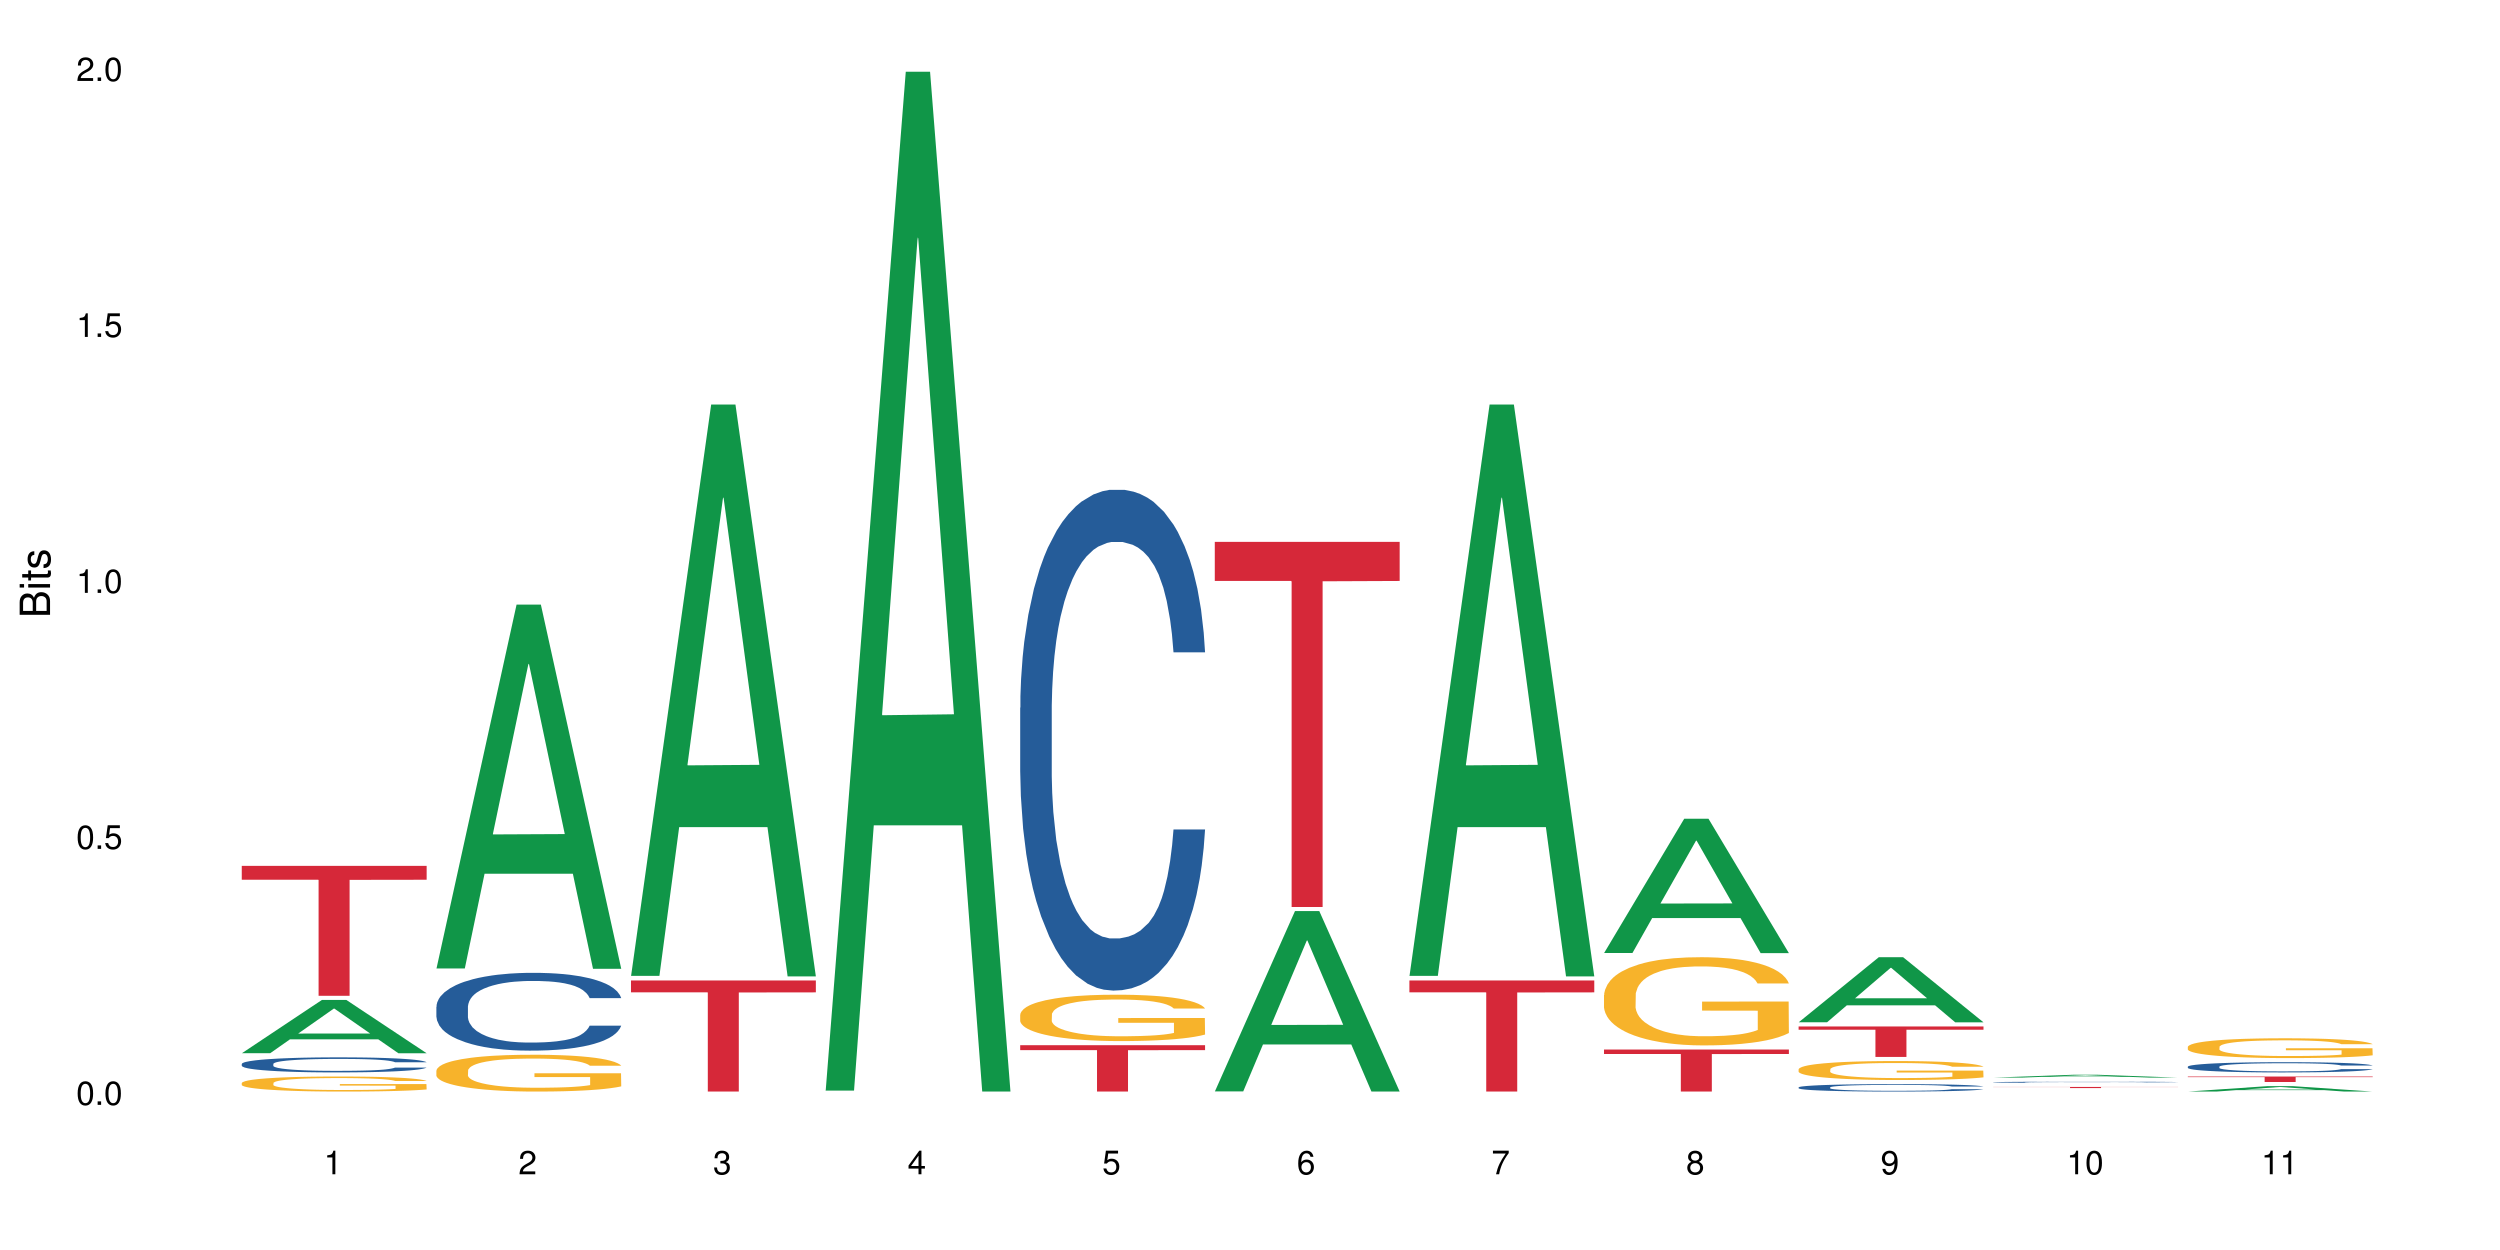 <?xml version="1.0" encoding="UTF-8"?>
<svg xmlns="http://www.w3.org/2000/svg" xmlns:xlink="http://www.w3.org/1999/xlink" width="720pt" height="360pt" viewBox="0 0 720 360" version="1.1">
<defs>
<g>
<symbol overflow="visible" id="glyph0-0">
<path style="stroke:none;" d=""/>
</symbol>
<symbol overflow="visible" id="glyph0-1">
<path style="stroke:none;" d="M 2.641 -6.797 C 2 -6.797 1.422 -6.531 1.078 -6.047 C 0.641 -5.453 0.406 -4.547 0.406 -3.297 C 0.406 -1 1.188 0.219 2.641 0.219 C 4.078 0.219 4.859 -1 4.859 -3.234 C 4.859 -4.562 4.656 -5.438 4.203 -6.047 C 3.844 -6.531 3.281 -6.797 2.641 -6.797 Z M 2.641 -6.047 C 3.547 -6.047 4 -5.125 4 -3.312 C 4 -1.375 3.562 -0.484 2.625 -0.484 C 1.734 -0.484 1.281 -1.422 1.281 -3.281 C 1.281 -5.141 1.734 -6.047 2.641 -6.047 Z M 2.641 -6.047 "/>
</symbol>
<symbol overflow="visible" id="glyph0-2">
<path style="stroke:none;" d="M 1.828 -1 L 0.828 -1 L 0.828 0 L 1.828 0 Z M 1.828 -1 "/>
</symbol>
<symbol overflow="visible" id="glyph0-3">
<path style="stroke:none;" d="M 4.562 -6.797 L 1.062 -6.797 L 0.547 -3.094 L 1.328 -3.094 C 1.719 -3.562 2.047 -3.734 2.578 -3.734 C 3.484 -3.734 4.062 -3.109 4.062 -2.094 C 4.062 -1.125 3.484 -0.531 2.578 -0.531 C 1.828 -0.531 1.375 -0.906 1.188 -1.672 L 0.328 -1.672 C 0.453 -1.109 0.547 -0.844 0.75 -0.594 C 1.125 -0.078 1.828 0.219 2.594 0.219 C 3.969 0.219 4.922 -0.781 4.922 -2.219 C 4.922 -3.562 4.031 -4.484 2.719 -4.484 C 2.25 -4.484 1.859 -4.359 1.469 -4.062 L 1.734 -5.969 L 4.562 -5.969 Z M 4.562 -6.797 "/>
</symbol>
<symbol overflow="visible" id="glyph0-4">
<path style="stroke:none;" d="M 2.484 -4.844 L 2.484 0 L 3.328 0 L 3.328 -6.797 L 2.766 -6.797 C 2.469 -5.75 2.281 -5.609 0.984 -5.453 L 0.984 -4.844 Z M 2.484 -4.844 "/>
</symbol>
<symbol overflow="visible" id="glyph0-5">
<path style="stroke:none;" d="M 4.859 -0.828 L 1.281 -0.828 C 1.359 -1.391 1.672 -1.75 2.5 -2.234 L 3.469 -2.75 C 4.406 -3.266 4.906 -3.969 4.906 -4.812 C 4.906 -5.375 4.672 -5.906 4.266 -6.266 C 3.859 -6.625 3.375 -6.797 2.719 -6.797 C 1.859 -6.797 1.219 -6.5 0.844 -5.922 C 0.609 -5.562 0.5 -5.125 0.484 -4.438 L 1.328 -4.438 C 1.359 -4.906 1.406 -5.188 1.531 -5.406 C 1.75 -5.812 2.188 -6.062 2.703 -6.062 C 3.469 -6.062 4.031 -5.516 4.031 -4.781 C 4.031 -4.25 3.719 -3.797 3.125 -3.438 L 2.234 -2.938 C 0.812 -2.141 0.406 -1.5 0.328 0 L 4.859 0 Z M 4.859 -0.828 "/>
</symbol>
<symbol overflow="visible" id="glyph0-6">
<path style="stroke:none;" d="M 2.125 -3.125 L 2.578 -3.125 C 3.516 -3.125 3.984 -2.703 3.984 -1.891 C 3.984 -1.031 3.469 -0.531 2.578 -0.531 C 1.656 -0.531 1.203 -0.984 1.156 -1.969 L 0.312 -1.969 C 0.344 -1.422 0.438 -1.078 0.609 -0.766 C 0.953 -0.109 1.625 0.219 2.547 0.219 C 3.953 0.219 4.859 -0.609 4.859 -1.906 C 4.859 -2.766 4.516 -3.25 3.703 -3.516 C 4.344 -3.766 4.656 -4.25 4.656 -4.938 C 4.656 -6.109 3.875 -6.797 2.578 -6.797 C 1.203 -6.797 0.484 -6.047 0.453 -4.609 L 1.297 -4.609 C 1.312 -5.016 1.344 -5.25 1.453 -5.453 C 1.641 -5.828 2.062 -6.062 2.594 -6.062 C 3.344 -6.062 3.797 -5.625 3.797 -4.906 C 3.797 -4.422 3.609 -4.141 3.25 -3.984 C 3.016 -3.891 2.719 -3.844 2.125 -3.844 Z M 2.125 -3.125 "/>
</symbol>
<symbol overflow="visible" id="glyph0-7">
<path style="stroke:none;" d="M 3.141 -1.625 L 3.141 0 L 3.984 0 L 3.984 -1.625 L 4.984 -1.625 L 4.984 -2.391 L 3.984 -2.391 L 3.984 -6.797 L 3.359 -6.797 L 0.266 -2.516 L 0.266 -1.625 Z M 3.141 -2.391 L 1 -2.391 L 3.141 -5.359 Z M 3.141 -2.391 "/>
</symbol>
<symbol overflow="visible" id="glyph0-8">
<path style="stroke:none;" d="M 4.781 -5.031 C 4.609 -6.141 3.891 -6.797 2.844 -6.797 C 2.094 -6.797 1.422 -6.438 1.031 -5.828 C 0.609 -5.172 0.406 -4.344 0.406 -3.094 C 0.406 -1.953 0.578 -1.234 0.984 -0.625 C 1.359 -0.078 1.953 0.219 2.703 0.219 C 3.984 0.219 4.922 -0.734 4.922 -2.078 C 4.922 -3.344 4.062 -4.234 2.844 -4.234 C 2.172 -4.234 1.641 -3.969 1.281 -3.469 C 1.281 -5.125 1.828 -6.047 2.797 -6.047 C 3.391 -6.047 3.797 -5.672 3.938 -5.031 Z M 2.734 -3.484 C 3.547 -3.484 4.062 -2.922 4.062 -2 C 4.062 -1.156 3.484 -0.531 2.703 -0.531 C 1.922 -0.531 1.328 -1.188 1.328 -2.047 C 1.328 -2.891 1.906 -3.484 2.734 -3.484 Z M 2.734 -3.484 "/>
</symbol>
<symbol overflow="visible" id="glyph0-9">
<path style="stroke:none;" d="M 4.984 -6.797 L 0.438 -6.797 L 0.438 -5.969 L 4.109 -5.969 C 2.5 -3.656 1.828 -2.234 1.328 0 L 2.219 0 C 2.594 -2.172 3.453 -4.047 4.984 -6.094 Z M 4.984 -6.797 "/>
</symbol>
<symbol overflow="visible" id="glyph0-10">
<path style="stroke:none;" d="M 3.75 -3.578 C 4.453 -4 4.688 -4.344 4.688 -4.984 C 4.688 -6.047 3.844 -6.797 2.641 -6.797 C 1.438 -6.797 0.594 -6.047 0.594 -4.984 C 0.594 -4.359 0.828 -4.016 1.516 -3.578 C 0.734 -3.203 0.359 -2.641 0.359 -1.891 C 0.359 -0.641 1.297 0.219 2.641 0.219 C 3.984 0.219 4.922 -0.641 4.922 -1.875 C 4.922 -2.641 4.531 -3.203 3.75 -3.578 Z M 2.641 -6.047 C 3.359 -6.047 3.812 -5.625 3.812 -4.969 C 3.812 -4.344 3.344 -3.922 2.641 -3.922 C 1.922 -3.922 1.453 -4.344 1.453 -4.984 C 1.453 -5.625 1.922 -6.047 2.641 -6.047 Z M 2.641 -3.203 C 3.484 -3.203 4.062 -2.672 4.062 -1.875 C 4.062 -1.062 3.484 -0.531 2.625 -0.531 C 1.797 -0.531 1.219 -1.078 1.219 -1.875 C 1.219 -2.672 1.797 -3.203 2.641 -3.203 Z M 2.641 -3.203 "/>
</symbol>
<symbol overflow="visible" id="glyph0-11">
<path style="stroke:none;" d="M 0.516 -1.547 C 0.672 -0.438 1.406 0.219 2.438 0.219 C 3.188 0.219 3.859 -0.141 4.266 -0.75 C 4.688 -1.406 4.891 -2.25 4.891 -3.484 C 4.891 -4.625 4.703 -5.359 4.312 -5.953 C 3.938 -6.5 3.344 -6.797 2.594 -6.797 C 1.297 -6.797 0.359 -5.844 0.359 -4.516 C 0.359 -3.25 1.234 -2.344 2.453 -2.344 C 3.094 -2.344 3.562 -2.578 4.016 -3.109 C 4 -1.453 3.469 -0.531 2.5 -0.531 C 1.906 -0.531 1.484 -0.906 1.359 -1.547 Z M 2.578 -6.062 C 3.375 -6.062 3.969 -5.406 3.969 -4.531 C 3.969 -3.688 3.375 -3.094 2.547 -3.094 C 1.734 -3.094 1.234 -3.672 1.234 -4.578 C 1.234 -5.438 1.797 -6.062 2.578 -6.062 Z M 2.578 -6.062 "/>
</symbol>
<symbol overflow="visible" id="glyph1-0">
<path style="stroke:none;" d=""/>
</symbol>
<symbol overflow="visible" id="glyph1-1">
<path style="stroke:none;" d="M 0 -0.953 L 0 -4.891 C 0 -5.719 -0.234 -6.344 -0.734 -6.797 C -1.188 -7.234 -1.812 -7.469 -2.5 -7.469 C -3.547 -7.469 -4.188 -7 -4.625 -5.875 C -4.984 -6.672 -5.641 -7.094 -6.531 -7.094 C -7.156 -7.094 -7.734 -6.859 -8.141 -6.391 C -8.562 -5.938 -8.75 -5.344 -8.75 -4.5 L -8.75 -0.953 Z M -4.984 -2.062 L -7.766 -2.062 L -7.766 -4.219 C -7.766 -4.844 -7.688 -5.203 -7.453 -5.5 C -7.219 -5.812 -6.859 -5.969 -6.375 -5.969 C -5.906 -5.969 -5.531 -5.812 -5.297 -5.5 C -5.062 -5.203 -4.984 -4.844 -4.984 -4.219 Z M -0.984 -2.062 L -4 -2.062 L -4 -4.781 C -4 -5.328 -3.859 -5.688 -3.578 -5.953 C -3.297 -6.219 -2.922 -6.359 -2.484 -6.359 C -2.062 -6.359 -1.688 -6.219 -1.406 -5.953 C -1.109 -5.688 -0.984 -5.328 -0.984 -4.781 Z M -0.984 -2.062 "/>
</symbol>
<symbol overflow="visible" id="glyph1-2">
<path style="stroke:none;" d="M -6.281 -1.797 L -6.281 -0.797 L 0 -0.797 L 0 -1.797 Z M -8.75 -1.797 L -8.75 -0.797 L -7.484 -0.797 L -7.484 -1.797 Z M -8.75 -1.797 "/>
</symbol>
<symbol overflow="visible" id="glyph1-3">
<path style="stroke:none;" d="M -6.281 -3.047 L -6.281 -2.016 L -8.016 -2.016 L -8.016 -1.016 L -6.281 -1.016 L -6.281 -0.172 L -5.469 -0.172 L -5.469 -1.016 L -0.719 -1.016 C -0.078 -1.016 0.281 -1.453 0.281 -2.234 C 0.281 -2.469 0.25 -2.719 0.188 -3.047 L -0.641 -3.047 C -0.609 -2.922 -0.594 -2.766 -0.594 -2.562 C -0.594 -2.141 -0.719 -2.016 -1.156 -2.016 L -5.469 -2.016 L -5.469 -3.047 Z M -6.281 -3.047 "/>
</symbol>
<symbol overflow="visible" id="glyph1-4">
<path style="stroke:none;" d="M -4.531 -5.25 C -5.766 -5.25 -6.469 -4.422 -6.469 -2.969 C -6.469 -1.516 -5.719 -0.562 -4.547 -0.562 C -3.562 -0.562 -3.094 -1.062 -2.734 -2.562 L -2.516 -3.484 C -2.344 -4.188 -2.094 -4.469 -1.625 -4.469 C -1.047 -4.469 -0.641 -3.875 -0.641 -3 C -0.641 -2.453 -0.797 -2 -1.062 -1.75 C -1.25 -1.594 -1.422 -1.531 -1.875 -1.469 L -1.875 -0.406 C -0.422 -0.453 0.281 -1.266 0.281 -2.922 C 0.281 -4.5 -0.5 -5.516 -1.719 -5.516 C -2.656 -5.516 -3.172 -4.984 -3.469 -3.734 L -3.703 -2.766 C -3.891 -1.953 -4.156 -1.609 -4.594 -1.609 C -5.172 -1.609 -5.547 -2.125 -5.547 -2.938 C -5.547 -3.75 -5.203 -4.172 -4.531 -4.203 Z M -4.531 -5.25 "/>
</symbol>
</g>
</defs>
<g id="surface563">
<rect x="0" y="0" width="720" height="360" style="fill:rgb(100%,100%,100%);fill-opacity:1;stroke:none;"/>
<path style=" stroke:none;fill-rule:nonzero;fill:rgb(6.275%,58.824%,28.235%);fill-opacity:1;" d="M 69.629 303.324 L 69.688 303.309 L 92.723 287.973 L 99.723 287.973 L 122.875 303.34 L 114.738 303.34 L 108.938 299.328 L 83.508 299.328 L 77.82 303.324 L 69.629 303.324 L 85.957 297.668 L 106.605 297.652 L 96.309 290.484 L 96.195 290.469 L 96.082 290.512 L 85.898 297.652 L 85.957 297.668 Z M 69.629 303.324 "/>
<path style=" stroke:none;fill-rule:nonzero;fill:rgb(14.51%,36.078%,60%);fill-opacity:1;" d="M 69.629 306.406 L 69.695 306.402 L 69.695 306.305 L 69.891 306.156 L 70.344 305.965 L 70.797 305.836 L 71.969 305.602 L 73.59 305.375 L 75.277 305.199 L 76.512 305.098 L 77.617 305.02 L 80.148 304.871 L 81.773 304.797 L 83.523 304.73 L 85.668 304.66 L 87.227 304.621 L 90.73 304.559 L 93.328 304.531 L 95.344 304.52 L 99.691 304.52 L 102.289 304.535 L 104.172 304.555 L 106.25 304.586 L 108.004 304.621 L 111.055 304.711 L 113.781 304.82 L 115.016 304.883 L 116.965 305.008 L 118.457 305.125 L 119.496 305.227 L 120.664 305.375 L 121.703 305.555 L 122.484 305.754 L 122.875 305.926 L 113.781 305.926 L 113.328 305.766 L 112.809 305.645 L 111.836 305.48 L 110.859 305.367 L 109.496 305.254 L 108.266 305.176 L 106.574 305.102 L 105.082 305.055 L 103.523 305.02 L 102.031 304.996 L 99.172 304.973 L 95.863 304.973 L 94.629 304.98 L 92.098 305.012 L 90.73 305.039 L 88.785 305.094 L 87.422 305.145 L 85.797 305.223 L 84.695 305.293 L 83.328 305.395 L 82.355 305.484 L 81.254 305.617 L 80.602 305.715 L 80.02 305.828 L 79.5 305.957 L 79.109 306.098 L 78.852 306.242 L 78.719 306.387 L 78.719 307 L 78.852 307.145 L 79.176 307.309 L 80.02 307.551 L 81.254 307.762 L 82.68 307.926 L 84.043 308.047 L 84.824 308.102 L 85.863 308.164 L 87.484 308.246 L 89.824 308.324 L 91.188 308.355 L 93.266 308.387 L 95.406 308.402 L 98.266 308.402 L 100.797 308.387 L 102.484 308.367 L 104.238 308.336 L 106.641 308.27 L 108.133 308.203 L 109.434 308.129 L 110.406 308.055 L 111.055 307.992 L 112.031 307.867 L 112.809 307.734 L 113.395 307.594 L 113.781 307.461 L 122.875 307.461 L 122.484 307.617 L 121.898 307.773 L 121.316 307.887 L 120.406 308.027 L 119.367 308.148 L 117.875 308.289 L 116.641 308.379 L 115.016 308.477 L 113.523 308.555 L 111.898 308.621 L 109.496 308.699 L 107.938 308.738 L 106.25 308.777 L 104.238 308.809 L 101.707 308.836 L 98.977 308.852 L 96.445 308.855 L 93.719 308.848 L 91.707 308.832 L 89.043 308.797 L 85.73 308.723 L 83.328 308.648 L 81.445 308.574 L 79.824 308.496 L 78.004 308.387 L 75.668 308.215 L 74.238 308.078 L 73.266 307.969 L 72.16 307.812 L 71.383 307.676 L 70.473 307.453 L 69.824 307.172 L 69.629 306.953 Z M 69.629 306.406 "/>
<path style=" stroke:none;fill-rule:nonzero;fill:rgb(96.863%,70.196%,16.863%);fill-opacity:1;" d="M 69.629 311.891 L 69.695 311.887 L 69.695 311.809 L 69.953 311.629 L 70.602 311.387 L 71.449 311.184 L 72.355 311.023 L 72.941 310.941 L 73.914 310.824 L 74.758 310.734 L 76.902 310.559 L 79.629 310.391 L 81.121 310.32 L 82.809 310.254 L 85.215 310.176 L 86.316 310.148 L 89.691 310.086 L 93.523 310.047 L 97.746 310.035 L 99.691 310.039 L 102.355 310.055 L 105.992 310.098 L 108.07 310.137 L 109.691 310.176 L 111.379 310.23 L 113.457 310.309 L 115.406 310.402 L 116.965 310.496 L 118.523 310.617 L 119.82 310.742 L 120.926 310.883 L 121.898 311.047 L 122.484 311.188 L 122.875 311.324 L 113.848 311.324 L 113.328 311.188 L 112.742 311.078 L 111.77 310.949 L 110.797 310.855 L 109.82 310.777 L 108.004 310.676 L 106.445 310.613 L 104.496 310.559 L 102.613 310.523 L 100.473 310.496 L 99.172 310.488 L 95.73 310.488 L 92.613 310.52 L 90.797 310.551 L 89.5 310.582 L 87.68 310.641 L 86.578 310.688 L 85.926 310.719 L 83.98 310.844 L 82.68 310.953 L 81.965 311.027 L 81.059 311.148 L 80.406 311.254 L 79.695 311.414 L 79.305 311.531 L 78.785 311.801 L 78.719 312.512 L 78.914 312.664 L 79.305 312.828 L 79.824 312.969 L 80.602 313.121 L 81.383 313.234 L 82.746 313.387 L 83.914 313.492 L 84.824 313.559 L 86.578 313.664 L 87.289 313.703 L 88.98 313.773 L 90.73 313.828 L 92.875 313.875 L 94.5 313.898 L 97.094 313.918 L 100.406 313.918 L 104.305 313.895 L 106.77 313.863 L 108.457 313.832 L 109.562 313.805 L 110.926 313.762 L 111.898 313.723 L 112.809 313.676 L 113.914 313.609 L 113.914 312.664 L 97.875 312.66 L 97.875 312.215 L 122.809 312.211 L 122.875 313.762 L 121.512 313.867 L 119.82 313.973 L 118.199 314.051 L 116.512 314.117 L 114.109 314.191 L 112.16 314.238 L 109.172 314.297 L 106.445 314.332 L 103.59 314.355 L 101.055 314.367 L 98.07 314.371 L 95.406 314.363 L 92.551 314.34 L 90.277 314.309 L 88.199 314.27 L 86.121 314.215 L 83.523 314.133 L 81.836 314.066 L 80.082 313.984 L 78.332 313.883 L 76.773 313.777 L 75.734 313.695 L 74.695 313.598 L 73.59 313.48 L 72.551 313.344 L 71.773 313.223 L 71.059 313.082 L 70.539 312.953 L 70.02 312.773 L 69.758 312.633 L 69.629 312.508 Z M 69.629 311.891 "/>
<path style=" stroke:none;fill-rule:nonzero;fill:rgb(83.922%,15.686%,22.353%);fill-opacity:1;" d="M 69.629 249.363 L 122.875 249.363 L 122.875 253.367 L 100.684 253.402 L 100.684 286.793 L 91.754 286.793 L 91.754 253.438 L 91.625 253.367 L 69.629 253.367 Z M 69.629 249.363 "/>
<path style=" stroke:none;fill-rule:nonzero;fill:rgb(6.275%,58.824%,28.235%);fill-opacity:1;" d="M 125.676 278.918 L 125.734 278.82 L 148.77 174.129 L 155.77 174.129 L 178.918 279.016 L 170.785 279.016 L 164.984 251.637 L 139.555 251.637 L 133.867 278.918 L 125.676 278.918 L 142 240.312 L 162.652 240.211 L 152.355 191.266 L 152.242 191.168 L 152.129 191.465 L 141.945 240.211 L 142 240.312 Z M 125.676 278.918 "/>
<path style=" stroke:none;fill-rule:nonzero;fill:rgb(14.51%,36.078%,60%);fill-opacity:1;" d="M 125.676 289.938 L 125.742 289.918 L 125.742 289.426 L 125.934 288.648 L 126.391 287.664 L 126.844 286.988 L 128.012 285.781 L 129.637 284.617 L 131.324 283.715 L 132.559 283.184 L 133.664 282.773 L 136.195 282.016 L 137.816 281.629 L 139.57 281.281 L 141.715 280.934 L 143.273 280.727 L 146.777 280.398 L 149.375 280.258 L 151.391 280.195 L 155.738 280.195 L 158.336 280.277 L 160.219 280.379 L 162.297 280.543 L 164.051 280.727 L 167.102 281.176 L 169.828 281.75 L 171.062 282.078 L 173.012 282.711 L 174.504 283.328 L 175.543 283.859 L 176.711 284.617 L 177.75 285.535 L 178.531 286.582 L 178.918 287.461 L 169.828 287.461 L 169.375 286.641 L 168.855 286.008 L 167.883 285.168 L 166.906 284.574 L 165.543 283.98 L 164.309 283.594 L 162.621 283.203 L 161.129 282.957 L 159.57 282.773 L 158.078 282.652 L 155.219 282.527 L 151.906 282.527 L 150.676 282.57 L 148.141 282.734 L 146.777 282.875 L 144.832 283.164 L 143.469 283.43 L 141.844 283.84 L 140.738 284.188 L 139.375 284.719 L 138.402 285.188 L 137.297 285.863 L 136.648 286.375 L 136.066 286.949 L 135.547 287.625 L 135.156 288.34 L 134.895 289.098 L 134.766 289.836 L 134.766 293.008 L 134.895 293.742 L 135.219 294.605 L 136.066 295.852 L 137.297 296.938 L 138.727 297.797 L 140.09 298.41 L 140.871 298.695 L 141.91 299.023 L 143.531 299.434 L 145.871 299.844 L 147.234 300.008 L 149.312 300.172 L 151.453 300.254 L 154.312 300.254 L 156.844 300.172 L 158.531 300.066 L 160.285 299.906 L 162.688 299.555 L 164.18 299.23 L 165.48 298.84 L 166.453 298.453 L 167.102 298.125 L 168.074 297.488 L 168.855 296.793 L 169.441 296.078 L 169.828 295.383 L 178.918 295.383 L 178.531 296.199 L 177.945 297 L 177.363 297.59 L 176.453 298.309 L 175.414 298.941 L 173.922 299.66 L 172.688 300.129 L 171.062 300.641 L 169.57 301.031 L 167.945 301.379 L 165.543 301.789 L 163.984 301.992 L 162.297 302.176 L 160.285 302.34 L 157.754 302.484 L 155.023 302.566 L 152.492 302.586 L 149.766 302.543 L 147.754 302.461 L 145.09 302.277 L 141.777 301.91 L 139.375 301.52 L 137.492 301.133 L 135.871 300.723 L 134.051 300.172 L 131.715 299.27 L 130.285 298.574 L 129.312 298 L 128.207 297.203 L 127.43 296.488 L 126.52 295.34 L 125.871 293.887 L 125.676 292.762 Z M 125.676 289.938 "/>
<path style=" stroke:none;fill-rule:nonzero;fill:rgb(96.863%,70.196%,16.863%);fill-opacity:1;" d="M 125.676 308.309 L 125.742 308.297 L 125.742 308.105 L 126 307.668 L 126.648 307.066 L 127.492 306.574 L 128.402 306.188 L 128.988 305.984 L 129.961 305.691 L 130.805 305.48 L 132.949 305.043 L 135.676 304.637 L 137.168 304.461 L 138.855 304.297 L 141.258 304.113 L 142.363 304.047 L 145.738 303.891 L 149.57 303.793 L 153.793 303.766 L 155.738 303.773 L 158.402 303.812 L 162.039 303.922 L 164.117 304.016 L 165.738 304.113 L 167.426 304.238 L 169.504 304.434 L 171.453 304.664 L 173.012 304.898 L 174.57 305.188 L 175.867 305.5 L 176.973 305.836 L 177.945 306.246 L 178.531 306.582 L 178.918 306.922 L 169.895 306.922 L 169.375 306.582 L 168.789 306.32 L 167.816 306.004 L 166.844 305.77 L 165.867 305.586 L 164.051 305.336 L 162.492 305.18 L 160.543 305.043 L 158.66 304.957 L 156.52 304.898 L 155.219 304.879 L 151.777 304.879 L 148.66 304.945 L 146.844 305.023 L 145.543 305.102 L 143.727 305.246 L 142.621 305.363 L 141.973 305.441 L 140.027 305.742 L 138.727 306.012 L 138.012 306.195 L 137.105 306.488 L 136.453 306.75 L 135.738 307.137 L 135.352 307.426 L 134.832 308.086 L 134.766 309.828 L 134.961 310.195 L 135.352 310.594 L 135.871 310.941 L 136.648 311.309 L 137.43 311.59 L 138.793 311.969 L 139.961 312.219 L 140.871 312.387 L 142.621 312.648 L 143.336 312.734 L 145.023 312.906 L 146.777 313.043 L 148.922 313.16 L 150.543 313.219 L 153.141 313.266 L 156.453 313.266 L 160.348 313.207 L 162.816 313.133 L 164.504 313.055 L 165.609 312.984 L 166.973 312.879 L 167.945 312.781 L 168.855 312.676 L 169.961 312.512 L 169.961 310.195 L 153.922 310.188 L 153.922 309.102 L 178.855 309.094 L 178.918 312.879 L 177.555 313.141 L 175.867 313.391 L 174.246 313.586 L 172.555 313.75 L 170.152 313.934 L 168.207 314.051 L 165.219 314.188 L 162.492 314.273 L 159.637 314.332 L 157.102 314.359 L 154.117 314.371 L 151.453 314.352 L 148.598 314.293 L 146.324 314.215 L 144.246 314.117 L 142.168 313.992 L 139.57 313.789 L 137.883 313.625 L 136.129 313.422 L 134.375 313.18 L 132.816 312.918 L 131.777 312.715 L 130.742 312.48 L 129.637 312.191 L 128.598 311.863 L 127.82 311.562 L 127.105 311.223 L 126.586 310.902 L 126.066 310.469 L 125.805 310.117 L 125.676 309.82 Z M 125.676 308.309 "/>
<path style=" stroke:none;fill-rule:nonzero;fill:rgb(6.275%,58.824%,28.235%);fill-opacity:1;" d="M 181.723 281.043 L 181.777 280.887 L 204.816 116.504 L 211.812 116.504 L 234.965 281.195 L 226.832 281.195 L 221.031 238.207 L 195.602 238.207 L 189.914 281.043 L 181.723 281.043 L 198.047 220.422 L 218.695 220.27 L 208.402 143.41 L 208.289 143.258 L 208.172 143.723 L 197.992 220.27 L 198.047 220.422 Z M 181.723 281.043 "/>
<path style=" stroke:none;fill-rule:nonzero;fill:rgb(83.922%,15.686%,22.353%);fill-opacity:1;" d="M 181.723 282.375 L 234.965 282.375 L 234.965 285.801 L 212.777 285.832 L 212.777 314.371 L 203.848 314.371 L 203.848 285.859 L 203.719 285.801 L 181.723 285.801 Z M 181.723 282.375 "/>
<path style=" stroke:none;fill-rule:nonzero;fill:rgb(6.275%,58.824%,28.235%);fill-opacity:1;" d="M 237.77 314.094 L 237.824 313.82 L 260.863 20.664 L 267.859 20.664 L 291.012 314.371 L 282.879 314.371 L 277.074 237.703 L 251.648 237.703 L 245.961 314.094 L 237.77 314.094 L 254.094 205.988 L 274.742 205.711 L 264.449 68.648 L 264.332 68.375 L 264.219 69.199 L 254.039 205.711 L 254.094 205.988 Z M 237.77 314.094 "/>
<path style=" stroke:none;fill-rule:nonzero;fill:rgb(14.51%,36.078%,60%);fill-opacity:1;" d="M 293.816 203.824 L 293.879 203.695 L 293.879 200.531 L 294.074 195.52 L 294.527 189.195 L 294.984 184.844 L 296.152 177.066 L 297.777 169.551 L 299.465 163.754 L 300.699 160.324 L 301.801 157.688 L 304.332 152.812 L 305.957 150.305 L 307.711 148.066 L 309.852 145.824 L 311.41 144.508 L 314.918 142.398 L 317.516 141.473 L 319.527 141.078 L 323.879 141.078 L 326.477 141.605 L 328.359 142.266 L 330.438 143.32 L 332.191 144.508 L 335.242 147.406 L 337.969 151.098 L 339.203 153.207 L 341.148 157.293 L 342.645 161.246 L 343.684 164.676 L 344.852 169.551 L 345.891 175.484 L 346.668 182.207 L 347.059 187.875 L 337.969 187.875 L 337.516 182.602 L 336.996 178.516 L 336.02 173.113 L 335.047 169.289 L 333.684 165.465 L 332.449 162.961 L 330.762 160.457 L 329.266 158.875 L 327.711 157.688 L 326.215 156.898 L 323.359 156.105 L 320.047 156.105 L 318.812 156.371 L 316.281 157.426 L 314.918 158.348 L 312.969 160.191 L 311.605 161.906 L 309.984 164.543 L 308.879 166.785 L 307.516 170.211 L 306.543 173.242 L 305.438 177.594 L 304.789 180.891 L 304.203 184.578 L 303.684 188.93 L 303.293 193.543 L 303.035 198.422 L 302.906 203.168 L 302.906 223.598 L 303.035 228.344 L 303.359 233.883 L 304.203 241.922 L 305.438 248.91 L 306.867 254.445 L 308.23 258.398 L 309.008 260.246 L 310.047 262.355 L 311.672 264.992 L 314.008 267.629 L 315.371 268.684 L 317.449 269.738 L 319.594 270.266 L 322.449 270.266 L 324.98 269.738 L 326.672 269.078 L 328.422 268.023 L 330.824 265.781 L 332.32 263.672 L 333.617 261.168 L 334.594 258.664 L 335.242 256.555 L 336.215 252.469 L 336.996 247.988 L 337.578 243.371 L 337.969 238.891 L 347.059 238.891 L 346.668 244.164 L 346.086 249.305 L 345.5 253.129 L 344.59 257.742 L 343.551 261.828 L 342.059 266.441 L 340.824 269.473 L 339.203 272.77 L 337.707 275.273 L 336.086 277.516 L 333.684 280.152 L 332.125 281.469 L 330.438 282.656 L 328.422 283.711 L 325.891 284.633 L 323.164 285.16 L 320.633 285.293 L 317.906 285.027 L 315.891 284.5 L 313.23 283.316 L 309.918 280.941 L 307.516 278.438 L 305.633 275.934 L 304.008 273.297 L 302.191 269.738 L 299.852 263.938 L 298.426 259.453 L 297.449 255.766 L 296.348 250.621 L 295.566 246.008 L 294.66 238.629 L 294.008 229.27 L 293.816 222.016 Z M 293.816 203.824 "/>
<path style=" stroke:none;fill-rule:nonzero;fill:rgb(96.863%,70.196%,16.863%);fill-opacity:1;" d="M 293.816 292.195 L 293.879 292.18 L 293.879 291.938 L 294.141 291.387 L 294.789 290.633 L 295.633 290.012 L 296.543 289.523 L 297.125 289.266 L 298.102 288.898 L 298.945 288.633 L 301.086 288.082 L 303.812 287.57 L 305.309 287.352 L 306.996 287.145 L 309.398 286.91 L 310.504 286.824 L 313.879 286.629 L 317.711 286.508 L 321.93 286.473 L 323.879 286.484 L 326.539 286.531 L 330.176 286.668 L 332.254 286.789 L 333.879 286.91 L 335.566 287.07 L 337.645 287.312 L 339.59 287.605 L 341.148 287.898 L 342.707 288.266 L 344.008 288.656 L 345.109 289.082 L 346.086 289.594 L 346.668 290.023 L 347.059 290.449 L 338.035 290.449 L 337.516 290.023 L 336.93 289.691 L 335.957 289.289 L 334.98 288.996 L 334.008 288.766 L 332.191 288.449 L 330.633 288.254 L 328.684 288.082 L 326.801 287.973 L 324.656 287.898 L 323.359 287.875 L 319.918 287.875 L 316.801 287.961 L 314.984 288.059 L 313.684 288.156 L 311.867 288.34 L 310.762 288.484 L 310.113 288.582 L 308.164 288.961 L 306.867 289.301 L 306.152 289.535 L 305.242 289.898 L 304.594 290.23 L 303.879 290.719 L 303.488 291.082 L 302.969 291.914 L 302.906 294.109 L 303.102 294.574 L 303.488 295.074 L 304.008 295.512 L 304.789 295.977 L 305.566 296.328 L 306.93 296.805 L 308.102 297.121 L 309.008 297.332 L 310.762 297.66 L 311.477 297.77 L 313.164 297.988 L 314.918 298.16 L 317.059 298.305 L 318.684 298.379 L 321.281 298.441 L 324.594 298.441 L 328.488 298.367 L 330.957 298.27 L 332.645 298.172 L 333.746 298.086 L 335.113 297.953 L 336.086 297.832 L 336.996 297.695 L 338.098 297.488 L 338.098 294.574 L 322.059 294.562 L 322.059 293.195 L 346.992 293.184 L 347.059 297.953 L 345.695 298.281 L 344.008 298.598 L 342.383 298.844 L 340.695 299.051 L 338.293 299.281 L 336.344 299.43 L 333.359 299.598 L 330.633 299.711 L 327.773 299.781 L 325.242 299.82 L 322.254 299.832 L 319.594 299.809 L 316.734 299.734 L 314.465 299.637 L 312.387 299.516 L 310.309 299.355 L 307.711 299.098 L 306.023 298.891 L 304.27 298.637 L 302.516 298.332 L 300.957 298 L 299.918 297.746 L 298.879 297.453 L 297.777 297.086 L 296.738 296.672 L 295.957 296.293 L 295.242 295.867 L 294.723 295.465 L 294.203 294.914 L 293.945 294.477 L 293.816 294.098 Z M 293.816 292.195 "/>
<path style=" stroke:none;fill-rule:nonzero;fill:rgb(83.922%,15.686%,22.353%);fill-opacity:1;" d="M 293.816 301.012 L 347.059 301.012 L 347.059 302.441 L 324.867 302.453 L 324.867 314.371 L 315.941 314.371 L 315.941 302.465 L 315.812 302.441 L 293.816 302.441 Z M 293.816 301.012 "/>
<path style=" stroke:none;fill-rule:nonzero;fill:rgb(6.275%,58.824%,28.235%);fill-opacity:1;" d="M 349.859 314.32 L 349.918 314.273 L 372.957 262.387 L 379.953 262.387 L 403.105 314.371 L 394.973 314.371 L 389.168 300.801 L 363.742 300.801 L 358.051 314.32 L 349.859 314.32 L 366.188 295.188 L 386.836 295.141 L 376.539 270.879 L 376.426 270.832 L 376.312 270.977 L 366.129 295.141 L 366.188 295.188 Z M 349.859 314.32 "/>
<path style=" stroke:none;fill-rule:nonzero;fill:rgb(83.922%,15.686%,22.353%);fill-opacity:1;" d="M 349.859 156.059 L 403.105 156.059 L 403.105 167.316 L 380.914 167.414 L 380.914 261.207 L 371.988 261.207 L 371.988 167.512 L 371.859 167.316 L 349.859 167.316 Z M 349.859 156.059 "/>
<path style=" stroke:none;fill-rule:nonzero;fill:rgb(6.275%,58.824%,28.235%);fill-opacity:1;" d="M 405.906 281.043 L 405.965 280.887 L 429.004 116.504 L 436 116.504 L 459.152 281.195 L 451.016 281.195 L 445.215 238.207 L 419.789 238.207 L 414.098 281.043 L 405.906 281.043 L 422.234 220.422 L 442.883 220.27 L 432.586 143.41 L 432.473 143.258 L 432.359 143.723 L 422.176 220.27 L 422.234 220.422 Z M 405.906 281.043 "/>
<path style=" stroke:none;fill-rule:nonzero;fill:rgb(83.922%,15.686%,22.353%);fill-opacity:1;" d="M 405.906 282.375 L 459.152 282.375 L 459.152 285.801 L 436.961 285.832 L 436.961 314.371 L 428.035 314.371 L 428.035 285.859 L 427.902 285.801 L 405.906 285.801 Z M 405.906 282.375 "/>
<path style=" stroke:none;fill-rule:nonzero;fill:rgb(6.275%,58.824%,28.235%);fill-opacity:1;" d="M 461.953 274.461 L 462.012 274.426 L 485.051 235.805 L 492.047 235.805 L 515.199 274.5 L 507.062 274.5 L 501.262 264.398 L 475.832 264.398 L 470.145 274.461 L 461.953 274.461 L 478.281 260.219 L 498.93 260.184 L 488.633 242.125 L 488.52 242.09 L 488.406 242.199 L 478.223 260.184 L 478.281 260.219 Z M 461.953 274.461 "/>
<path style=" stroke:none;fill-rule:nonzero;fill:rgb(96.863%,70.196%,16.863%);fill-opacity:1;" d="M 461.953 286.559 L 462.02 286.535 L 462.02 286.07 L 462.277 285.027 L 462.93 283.59 L 463.773 282.406 L 464.68 281.477 L 465.266 280.988 L 466.238 280.293 L 467.082 279.785 L 469.227 278.738 L 471.953 277.766 L 473.445 277.348 L 475.137 276.953 L 477.539 276.512 L 478.641 276.352 L 482.02 275.98 L 485.848 275.746 L 490.07 275.676 L 492.016 275.699 L 494.68 275.793 L 498.316 276.047 L 500.395 276.281 L 502.016 276.512 L 503.703 276.812 L 505.781 277.277 L 507.73 277.836 L 509.289 278.391 L 510.848 279.086 L 512.145 279.832 L 513.25 280.641 L 514.223 281.617 L 514.809 282.43 L 515.199 283.242 L 506.172 283.242 L 505.652 282.43 L 505.07 281.801 L 504.094 281.035 L 503.121 280.48 L 502.148 280.039 L 500.328 279.438 L 498.77 279.066 L 496.82 278.738 L 494.938 278.531 L 492.797 278.391 L 491.496 278.344 L 488.055 278.344 L 484.941 278.508 L 483.121 278.695 L 481.824 278.879 L 480.004 279.227 L 478.902 279.504 L 478.25 279.691 L 476.305 280.41 L 475.004 281.059 L 474.289 281.5 L 473.383 282.195 L 472.734 282.824 L 472.02 283.75 L 471.629 284.445 L 471.109 286.023 L 471.043 290.199 L 471.238 291.082 L 471.629 292.031 L 472.148 292.867 L 472.926 293.75 L 473.707 294.422 L 475.07 295.328 L 476.238 295.93 L 477.148 296.324 L 478.902 296.949 L 479.617 297.16 L 481.305 297.578 L 483.059 297.902 L 485.199 298.18 L 486.824 298.32 L 489.422 298.434 L 492.73 298.434 L 496.629 298.297 L 499.094 298.109 L 500.781 297.926 L 501.887 297.762 L 503.25 297.508 L 504.223 297.273 L 505.133 297.02 L 506.238 296.625 L 506.238 291.082 L 490.199 291.059 L 490.199 288.461 L 515.133 288.438 L 515.199 297.508 L 513.836 298.133 L 512.145 298.738 L 510.523 299.199 L 508.836 299.594 L 506.434 300.035 L 504.484 300.312 L 501.496 300.641 L 498.77 300.848 L 495.914 300.988 L 493.383 301.055 L 490.395 301.078 L 487.73 301.035 L 484.875 300.895 L 482.602 300.707 L 480.523 300.477 L 478.445 300.176 L 475.848 299.688 L 474.16 299.293 L 472.406 298.805 L 470.656 298.227 L 469.098 297.602 L 468.059 297.113 L 467.02 296.555 L 465.914 295.859 L 464.875 295.07 L 464.098 294.352 L 463.383 293.539 L 462.863 292.773 L 462.344 291.73 L 462.082 290.895 L 461.953 290.176 Z M 461.953 286.559 "/>
<path style=" stroke:none;fill-rule:nonzero;fill:rgb(83.922%,15.686%,22.353%);fill-opacity:1;" d="M 461.953 302.258 L 515.199 302.258 L 515.199 303.555 L 493.008 303.566 L 493.008 314.371 L 484.078 314.371 L 484.078 303.578 L 483.949 303.555 L 461.953 303.555 Z M 461.953 302.258 "/>
<path style=" stroke:none;fill-rule:nonzero;fill:rgb(6.275%,58.824%,28.235%);fill-opacity:1;" d="M 518 294.418 L 518.059 294.398 L 541.094 275.676 L 548.094 275.676 L 571.246 294.434 L 563.109 294.434 L 557.309 289.539 L 531.879 289.539 L 526.191 294.418 L 518 294.418 L 534.324 287.512 L 554.977 287.496 L 544.68 278.742 L 544.566 278.723 L 544.453 278.777 L 534.27 287.496 L 534.324 287.512 Z M 518 294.418 "/>
<path style=" stroke:none;fill-rule:nonzero;fill:rgb(14.51%,36.078%,60%);fill-opacity:1;" d="M 518 313.16 L 518.066 313.156 L 518.066 313.109 L 518.262 313.035 L 518.715 312.941 L 519.168 312.879 L 520.336 312.762 L 521.961 312.652 L 523.648 312.562 L 524.883 312.512 L 525.988 312.473 L 528.52 312.402 L 530.141 312.363 L 531.895 312.332 L 534.039 312.297 L 535.598 312.277 L 539.102 312.246 L 541.699 312.234 L 543.715 312.227 L 548.062 312.227 L 550.66 312.234 L 552.543 312.246 L 554.621 312.262 L 556.375 312.277 L 559.426 312.32 L 562.152 312.375 L 563.387 312.406 L 565.336 312.469 L 566.828 312.527 L 567.867 312.578 L 569.035 312.652 L 570.074 312.738 L 570.855 312.84 L 571.246 312.922 L 562.152 312.922 L 561.699 312.844 L 561.18 312.785 L 560.207 312.703 L 559.23 312.648 L 557.867 312.59 L 556.633 312.551 L 554.945 312.516 L 553.453 312.492 L 551.895 312.473 L 550.402 312.461 L 547.543 312.449 L 544.234 312.449 L 543 312.453 L 540.465 312.469 L 539.102 312.484 L 537.156 312.512 L 535.793 312.535 L 534.168 312.578 L 533.062 312.609 L 531.699 312.66 L 530.727 312.707 L 529.621 312.77 L 528.973 312.82 L 528.391 312.875 L 527.871 312.938 L 527.48 313.008 L 527.219 313.078 L 527.09 313.148 L 527.09 313.453 L 527.219 313.523 L 527.547 313.605 L 528.391 313.727 L 529.621 313.828 L 531.051 313.914 L 532.414 313.973 L 533.195 314 L 534.234 314.031 L 535.855 314.07 L 538.195 314.109 L 539.559 314.125 L 541.637 314.141 L 543.777 314.148 L 546.637 314.148 L 549.168 314.141 L 550.855 314.129 L 552.609 314.113 L 555.012 314.082 L 556.504 314.051 L 557.805 314.012 L 558.777 313.977 L 559.426 313.945 L 560.402 313.883 L 561.18 313.816 L 561.766 313.746 L 562.152 313.68 L 571.246 313.68 L 570.855 313.758 L 570.27 313.836 L 569.688 313.895 L 568.777 313.961 L 567.738 314.023 L 566.246 314.09 L 565.012 314.137 L 563.387 314.184 L 561.895 314.223 L 560.27 314.254 L 557.867 314.293 L 556.309 314.312 L 554.621 314.332 L 552.609 314.348 L 550.078 314.359 L 547.348 314.367 L 544.816 314.371 L 542.09 314.367 L 540.078 314.359 L 537.414 314.34 L 534.102 314.305 L 531.699 314.27 L 529.816 314.23 L 528.195 314.191 L 526.375 314.141 L 524.039 314.055 L 522.609 313.988 L 521.637 313.934 L 520.531 313.855 L 519.754 313.785 L 518.844 313.676 L 518.195 313.539 L 518 313.43 Z M 518 313.16 "/>
<path style=" stroke:none;fill-rule:nonzero;fill:rgb(96.863%,70.196%,16.863%);fill-opacity:1;" d="M 518 307.922 L 518.066 307.918 L 518.066 307.816 L 518.324 307.594 L 518.973 307.285 L 519.816 307.031 L 520.727 306.828 L 521.312 306.727 L 522.285 306.574 L 523.129 306.465 L 525.273 306.242 L 528 306.031 L 529.492 305.941 L 531.18 305.855 L 533.582 305.762 L 534.688 305.727 L 538.062 305.648 L 541.895 305.598 L 546.117 305.582 L 548.062 305.586 L 550.727 305.605 L 554.363 305.66 L 556.441 305.711 L 558.062 305.762 L 559.75 305.828 L 561.828 305.926 L 563.777 306.047 L 565.336 306.168 L 566.895 306.316 L 568.191 306.477 L 569.297 306.648 L 570.27 306.859 L 570.855 307.035 L 571.246 307.211 L 562.219 307.211 L 561.699 307.035 L 561.113 306.898 L 560.141 306.734 L 559.168 306.617 L 558.191 306.52 L 556.375 306.391 L 554.816 306.312 L 552.867 306.242 L 550.984 306.195 L 548.844 306.168 L 547.543 306.156 L 544.102 306.156 L 540.984 306.191 L 539.168 306.23 L 537.871 306.27 L 536.051 306.348 L 534.949 306.406 L 534.297 306.445 L 532.352 306.602 L 531.051 306.738 L 530.336 306.836 L 529.43 306.984 L 528.777 307.121 L 528.066 307.32 L 527.676 307.469 L 527.156 307.809 L 527.09 308.707 L 527.285 308.898 L 527.676 309.102 L 528.195 309.281 L 528.973 309.469 L 529.754 309.617 L 531.117 309.809 L 532.285 309.941 L 533.195 310.023 L 534.949 310.16 L 535.66 310.203 L 537.352 310.293 L 539.102 310.363 L 541.246 310.426 L 542.867 310.453 L 545.465 310.48 L 548.777 310.48 L 552.672 310.449 L 555.141 310.41 L 556.828 310.367 L 557.934 310.336 L 559.297 310.277 L 560.27 310.23 L 561.18 310.176 L 562.285 310.09 L 562.285 308.898 L 546.246 308.891 L 546.246 308.332 L 571.18 308.328 L 571.246 310.277 L 569.879 310.414 L 568.191 310.543 L 566.57 310.645 L 564.883 310.727 L 562.477 310.824 L 560.531 310.883 L 557.543 310.953 L 554.816 310.996 L 551.961 311.027 L 549.426 311.043 L 546.441 311.047 L 543.777 311.039 L 540.922 311.008 L 538.648 310.969 L 536.57 310.918 L 534.492 310.852 L 531.895 310.75 L 530.207 310.664 L 528.453 310.559 L 526.699 310.434 L 525.145 310.301 L 524.105 310.195 L 523.066 310.074 L 521.961 309.926 L 520.922 309.754 L 520.145 309.602 L 519.43 309.426 L 518.91 309.262 L 518.391 309.035 L 518.129 308.855 L 518 308.703 Z M 518 307.922 "/>
<path style=" stroke:none;fill-rule:nonzero;fill:rgb(83.922%,15.686%,22.353%);fill-opacity:1;" d="M 518 295.613 L 571.246 295.613 L 571.246 296.555 L 549.055 296.562 L 549.055 304.402 L 540.125 304.402 L 540.125 296.57 L 539.996 296.555 L 518 296.555 Z M 518 295.613 "/>
<path style=" stroke:none;fill-rule:nonzero;fill:rgb(6.275%,58.824%,28.235%);fill-opacity:1;" d="M 574.047 310.355 L 574.102 310.352 L 597.141 309.527 L 604.137 309.527 L 627.289 310.355 L 619.156 310.355 L 613.355 310.141 L 587.926 310.141 L 582.238 310.355 L 574.047 310.355 L 590.371 310.051 L 611.023 310.047 L 600.727 309.664 L 600.613 309.66 L 600.496 309.664 L 590.316 310.047 L 590.371 310.051 Z M 574.047 310.355 "/>
<path style=" stroke:none;fill-rule:nonzero;fill:rgb(14.51%,36.078%,60%);fill-opacity:1;" d="M 574.047 311.676 L 574.113 311.676 L 574.113 311.668 L 574.305 311.656 L 574.762 311.645 L 575.215 311.633 L 576.383 311.617 L 578.008 311.598 L 579.695 311.586 L 580.93 311.578 L 582.035 311.57 L 584.566 311.562 L 586.188 311.555 L 587.941 311.551 L 590.086 311.547 L 591.645 311.543 L 595.148 311.539 L 597.746 311.535 L 606.707 311.535 L 608.59 311.539 L 610.668 311.539 L 612.422 311.543 L 615.473 311.551 L 618.199 311.559 L 619.434 311.562 L 621.383 311.57 L 622.875 311.582 L 623.914 311.59 L 625.082 311.598 L 626.121 311.613 L 626.902 311.629 L 627.289 311.641 L 618.199 311.641 L 617.746 311.629 L 617.227 311.621 L 616.254 311.605 L 615.277 311.598 L 613.914 311.59 L 612.68 311.586 L 610.992 311.578 L 609.5 311.574 L 607.941 311.57 L 596.512 311.57 L 595.148 311.574 L 593.203 311.578 L 591.84 311.582 L 590.215 311.586 L 589.109 311.594 L 587.746 311.602 L 586.773 311.605 L 585.668 311.617 L 585.02 311.625 L 584.438 311.633 L 583.918 311.645 L 583.527 311.652 L 583.266 311.664 L 583.137 311.676 L 583.137 311.723 L 583.266 311.73 L 583.59 311.746 L 584.438 311.762 L 585.668 311.777 L 587.098 311.793 L 588.461 311.801 L 589.242 311.805 L 590.281 311.809 L 591.902 311.816 L 594.242 311.82 L 595.605 311.824 L 597.684 311.824 L 599.824 311.828 L 602.68 311.828 L 605.215 311.824 L 606.902 311.824 L 608.656 311.82 L 611.059 311.816 L 612.551 311.812 L 613.852 311.805 L 614.824 311.801 L 615.473 311.797 L 616.445 311.785 L 617.227 311.777 L 617.812 311.766 L 618.199 311.758 L 627.289 311.758 L 626.902 311.77 L 626.316 311.781 L 625.73 311.789 L 624.824 311.797 L 623.785 311.809 L 622.289 311.816 L 621.059 311.824 L 619.434 311.832 L 617.941 311.84 L 616.316 311.844 L 613.914 311.848 L 612.355 311.852 L 610.668 311.855 L 608.656 311.855 L 606.121 311.859 L 596.125 311.859 L 593.461 311.855 L 590.148 311.852 L 587.746 311.844 L 585.863 311.84 L 584.242 311.832 L 582.422 311.824 L 580.086 311.812 L 578.656 311.801 L 577.684 311.793 L 576.578 311.781 L 575.801 311.773 L 574.891 311.754 L 574.242 311.734 L 574.047 311.719 Z M 574.047 311.676 "/>
<path style=" stroke:none;fill-rule:nonzero;fill:rgb(83.922%,15.686%,22.353%);fill-opacity:1;" d="M 574.047 313.039 L 627.289 313.039 L 627.289 313.074 L 605.102 313.074 L 605.102 313.367 L 596.172 313.367 L 596.172 313.074 L 574.047 313.074 Z M 574.047 313.039 "/>
<path style=" stroke:none;fill-rule:nonzero;fill:rgb(6.275%,58.824%,28.235%);fill-opacity:1;" d="M 630.094 314.371 L 630.148 314.367 L 653.188 312.797 L 660.184 312.797 L 683.336 314.371 L 675.203 314.371 L 669.398 313.961 L 643.973 313.961 L 638.285 314.371 L 630.094 314.371 L 646.418 313.789 L 667.066 313.789 L 656.773 313.055 L 656.656 313.051 L 656.543 313.055 L 646.363 313.789 L 646.418 313.789 Z M 630.094 314.371 "/>
<path style=" stroke:none;fill-rule:nonzero;fill:rgb(14.51%,36.078%,60%);fill-opacity:1;" d="M 630.094 307.195 L 630.156 307.191 L 630.156 307.129 L 630.352 307.023 L 630.809 306.895 L 631.262 306.805 L 632.43 306.648 L 634.055 306.492 L 635.742 306.375 L 636.977 306.305 L 638.078 306.25 L 640.613 306.148 L 642.234 306.098 L 643.988 306.055 L 646.133 306.008 L 647.691 305.98 L 651.195 305.938 L 653.793 305.918 L 655.805 305.91 L 660.156 305.91 L 662.754 305.922 L 664.637 305.934 L 666.715 305.957 L 668.469 305.98 L 671.52 306.039 L 674.246 306.117 L 675.48 306.16 L 677.43 306.242 L 678.922 306.324 L 679.961 306.395 L 681.129 306.492 L 682.168 306.613 L 682.949 306.754 L 683.336 306.867 L 674.246 306.867 L 673.793 306.762 L 673.273 306.676 L 672.297 306.566 L 671.324 306.488 L 669.961 306.41 L 668.727 306.359 L 667.039 306.309 L 665.547 306.273 L 663.988 306.25 L 662.492 306.234 L 659.637 306.219 L 656.324 306.219 L 655.09 306.223 L 652.559 306.246 L 651.195 306.266 L 649.246 306.301 L 647.883 306.336 L 646.262 306.391 L 645.156 306.438 L 643.793 306.508 L 642.82 306.57 L 641.715 306.656 L 641.066 306.727 L 640.48 306.801 L 639.961 306.891 L 639.574 306.984 L 639.312 307.082 L 639.184 307.18 L 639.184 307.598 L 639.312 307.695 L 639.637 307.809 L 640.48 307.973 L 641.715 308.117 L 643.145 308.23 L 644.508 308.312 L 645.285 308.348 L 646.324 308.395 L 647.949 308.445 L 650.285 308.5 L 651.648 308.523 L 653.727 308.543 L 655.871 308.555 L 658.727 308.555 L 661.262 308.543 L 662.949 308.531 L 664.703 308.508 L 667.105 308.461 L 668.598 308.418 L 669.895 308.367 L 670.871 308.316 L 671.52 308.273 L 672.492 308.191 L 673.273 308.098 L 673.855 308.004 L 674.246 307.914 L 683.336 307.914 L 682.949 308.02 L 682.363 308.125 L 681.777 308.203 L 680.871 308.297 L 679.832 308.383 L 678.336 308.477 L 677.105 308.539 L 675.48 308.605 L 673.988 308.656 L 672.363 308.703 L 669.961 308.758 L 668.402 308.785 L 666.715 308.809 L 664.703 308.828 L 662.168 308.848 L 659.441 308.859 L 656.91 308.863 L 654.184 308.855 L 652.168 308.848 L 649.508 308.82 L 646.195 308.773 L 643.793 308.723 L 641.91 308.672 L 640.289 308.617 L 638.469 308.543 L 636.133 308.426 L 634.703 308.332 L 633.73 308.258 L 632.625 308.152 L 631.848 308.059 L 630.938 307.906 L 630.289 307.715 L 630.094 307.566 Z M 630.094 307.195 "/>
<path style=" stroke:none;fill-rule:nonzero;fill:rgb(96.863%,70.196%,16.863%);fill-opacity:1;" d="M 630.094 301.469 L 630.156 301.465 L 630.156 301.359 L 630.418 301.125 L 631.066 300.801 L 631.91 300.535 L 632.82 300.328 L 633.406 300.219 L 634.379 300.062 L 635.223 299.945 L 637.367 299.711 L 640.094 299.492 L 641.586 299.398 L 643.273 299.312 L 645.676 299.211 L 646.781 299.176 L 650.156 299.094 L 653.988 299.039 L 658.207 299.023 L 660.156 299.031 L 662.82 299.051 L 666.453 299.109 L 668.531 299.16 L 670.156 299.211 L 671.844 299.281 L 673.922 299.383 L 675.871 299.508 L 677.43 299.633 L 678.988 299.789 L 680.285 299.957 L 681.391 300.141 L 682.363 300.359 L 682.949 300.539 L 683.336 300.723 L 674.312 300.723 L 673.793 300.539 L 673.207 300.398 L 672.234 300.227 L 671.258 300.102 L 670.285 300.004 L 668.469 299.867 L 666.91 299.785 L 664.961 299.711 L 663.078 299.664 L 660.938 299.633 L 659.637 299.625 L 656.195 299.625 L 653.078 299.66 L 651.262 299.703 L 649.961 299.742 L 648.145 299.82 L 647.039 299.883 L 646.391 299.926 L 644.441 300.086 L 643.145 300.234 L 642.43 300.332 L 641.52 300.488 L 640.871 300.629 L 640.156 300.84 L 639.77 300.996 L 639.25 301.348 L 639.184 302.285 L 639.379 302.484 L 639.77 302.699 L 640.289 302.887 L 641.066 303.082 L 641.844 303.234 L 643.211 303.438 L 644.379 303.574 L 645.285 303.664 L 647.039 303.805 L 647.754 303.852 L 649.441 303.945 L 651.195 304.016 L 653.34 304.078 L 654.961 304.109 L 657.559 304.137 L 660.871 304.137 L 664.766 304.105 L 667.234 304.062 L 668.922 304.023 L 670.027 303.984 L 671.391 303.93 L 672.363 303.875 L 673.273 303.82 L 674.375 303.73 L 674.375 302.484 L 658.34 302.48 L 658.34 301.895 L 683.273 301.891 L 683.336 303.93 L 681.973 304.07 L 680.285 304.203 L 678.66 304.309 L 676.973 304.398 L 674.57 304.496 L 672.625 304.559 L 669.637 304.633 L 666.91 304.68 L 664.051 304.711 L 661.52 304.727 L 658.531 304.73 L 655.871 304.719 L 653.016 304.688 L 650.742 304.648 L 648.664 304.594 L 646.586 304.527 L 643.988 304.418 L 642.301 304.328 L 640.547 304.219 L 638.793 304.09 L 637.234 303.949 L 636.195 303.84 L 635.156 303.715 L 634.055 303.559 L 633.016 303.383 L 632.234 303.219 L 631.523 303.035 L 631.004 302.863 L 630.484 302.629 L 630.223 302.441 L 630.094 302.281 Z M 630.094 301.469 "/>
<path style=" stroke:none;fill-rule:nonzero;fill:rgb(83.922%,15.686%,22.353%);fill-opacity:1;" d="M 630.094 310.043 L 683.336 310.043 L 683.336 310.211 L 661.148 310.211 L 661.148 311.617 L 652.219 311.617 L 652.219 310.215 L 652.09 310.211 L 630.094 310.211 Z M 630.094 310.043 "/>
<g style="fill:rgb(0%,0%,0%);fill-opacity:1;">
  <use xlink:href="#glyph0-1" x="21.957" y="318.198"/>
  <use xlink:href="#glyph0-2" x="27.291" y="318.198"/>
  <use xlink:href="#glyph0-1" x="29.958" y="318.198"/>
</g>
<g style="fill:rgb(0%,0%,0%);fill-opacity:1;">
  <use xlink:href="#glyph0-1" x="21.957" y="244.476"/>
  <use xlink:href="#glyph0-2" x="27.291" y="244.476"/>
  <use xlink:href="#glyph0-3" x="29.958" y="244.476"/>
</g>
<g style="fill:rgb(0%,0%,0%);fill-opacity:1;">
  <use xlink:href="#glyph0-4" x="21.957" y="170.753"/>
  <use xlink:href="#glyph0-2" x="27.291" y="170.753"/>
  <use xlink:href="#glyph0-1" x="29.958" y="170.753"/>
</g>
<g style="fill:rgb(0%,0%,0%);fill-opacity:1;">
  <use xlink:href="#glyph0-4" x="21.957" y="97.034"/>
  <use xlink:href="#glyph0-2" x="27.291" y="97.034"/>
  <use xlink:href="#glyph0-3" x="29.958" y="97.034"/>
</g>
<g style="fill:rgb(0%,0%,0%);fill-opacity:1;">
  <use xlink:href="#glyph0-5" x="21.957" y="23.312"/>
  <use xlink:href="#glyph0-2" x="27.291" y="23.312"/>
  <use xlink:href="#glyph0-1" x="29.958" y="23.312"/>
</g>
<g style="fill:rgb(0%,0%,0%);fill-opacity:1;">
  <use xlink:href="#glyph0-4" x="93.25" y="338.19"/>
</g>
<g style="fill:rgb(0%,0%,0%);fill-opacity:1;">
  <use xlink:href="#glyph0-5" x="149.297" y="338.19"/>
</g>
<g style="fill:rgb(0%,0%,0%);fill-opacity:1;">
  <use xlink:href="#glyph0-6" x="205.344" y="338.19"/>
</g>
<g style="fill:rgb(0%,0%,0%);fill-opacity:1;">
  <use xlink:href="#glyph0-7" x="261.391" y="338.19"/>
</g>
<g style="fill:rgb(0%,0%,0%);fill-opacity:1;">
  <use xlink:href="#glyph0-3" x="317.438" y="338.19"/>
</g>
<g style="fill:rgb(0%,0%,0%);fill-opacity:1;">
  <use xlink:href="#glyph0-8" x="373.484" y="338.19"/>
</g>
<g style="fill:rgb(0%,0%,0%);fill-opacity:1;">
  <use xlink:href="#glyph0-9" x="429.531" y="338.19"/>
</g>
<g style="fill:rgb(0%,0%,0%);fill-opacity:1;">
  <use xlink:href="#glyph0-10" x="485.574" y="338.19"/>
</g>
<g style="fill:rgb(0%,0%,0%);fill-opacity:1;">
  <use xlink:href="#glyph0-11" x="541.621" y="338.19"/>
</g>
<g style="fill:rgb(0%,0%,0%);fill-opacity:1;">
  <use xlink:href="#glyph0-4" x="595.168" y="338.19"/>
  <use xlink:href="#glyph0-1" x="600.502" y="338.19"/>
</g>
<g style="fill:rgb(0%,0%,0%);fill-opacity:1;">
  <use xlink:href="#glyph0-4" x="651.215" y="338.19"/>
  <use xlink:href="#glyph0-4" x="656.549" y="338.19"/>
</g>
<g style="fill:rgb(0%,0%,0%);fill-opacity:1;">
  <use xlink:href="#glyph1-1" x="14.412" y="178.016"/>
  <use xlink:href="#glyph1-2" x="14.412" y="170.012"/>
  <use xlink:href="#glyph1-3" x="14.412" y="167.348"/>
  <use xlink:href="#glyph1-4" x="14.412" y="164.012"/>
</g>
</g>
</svg>
